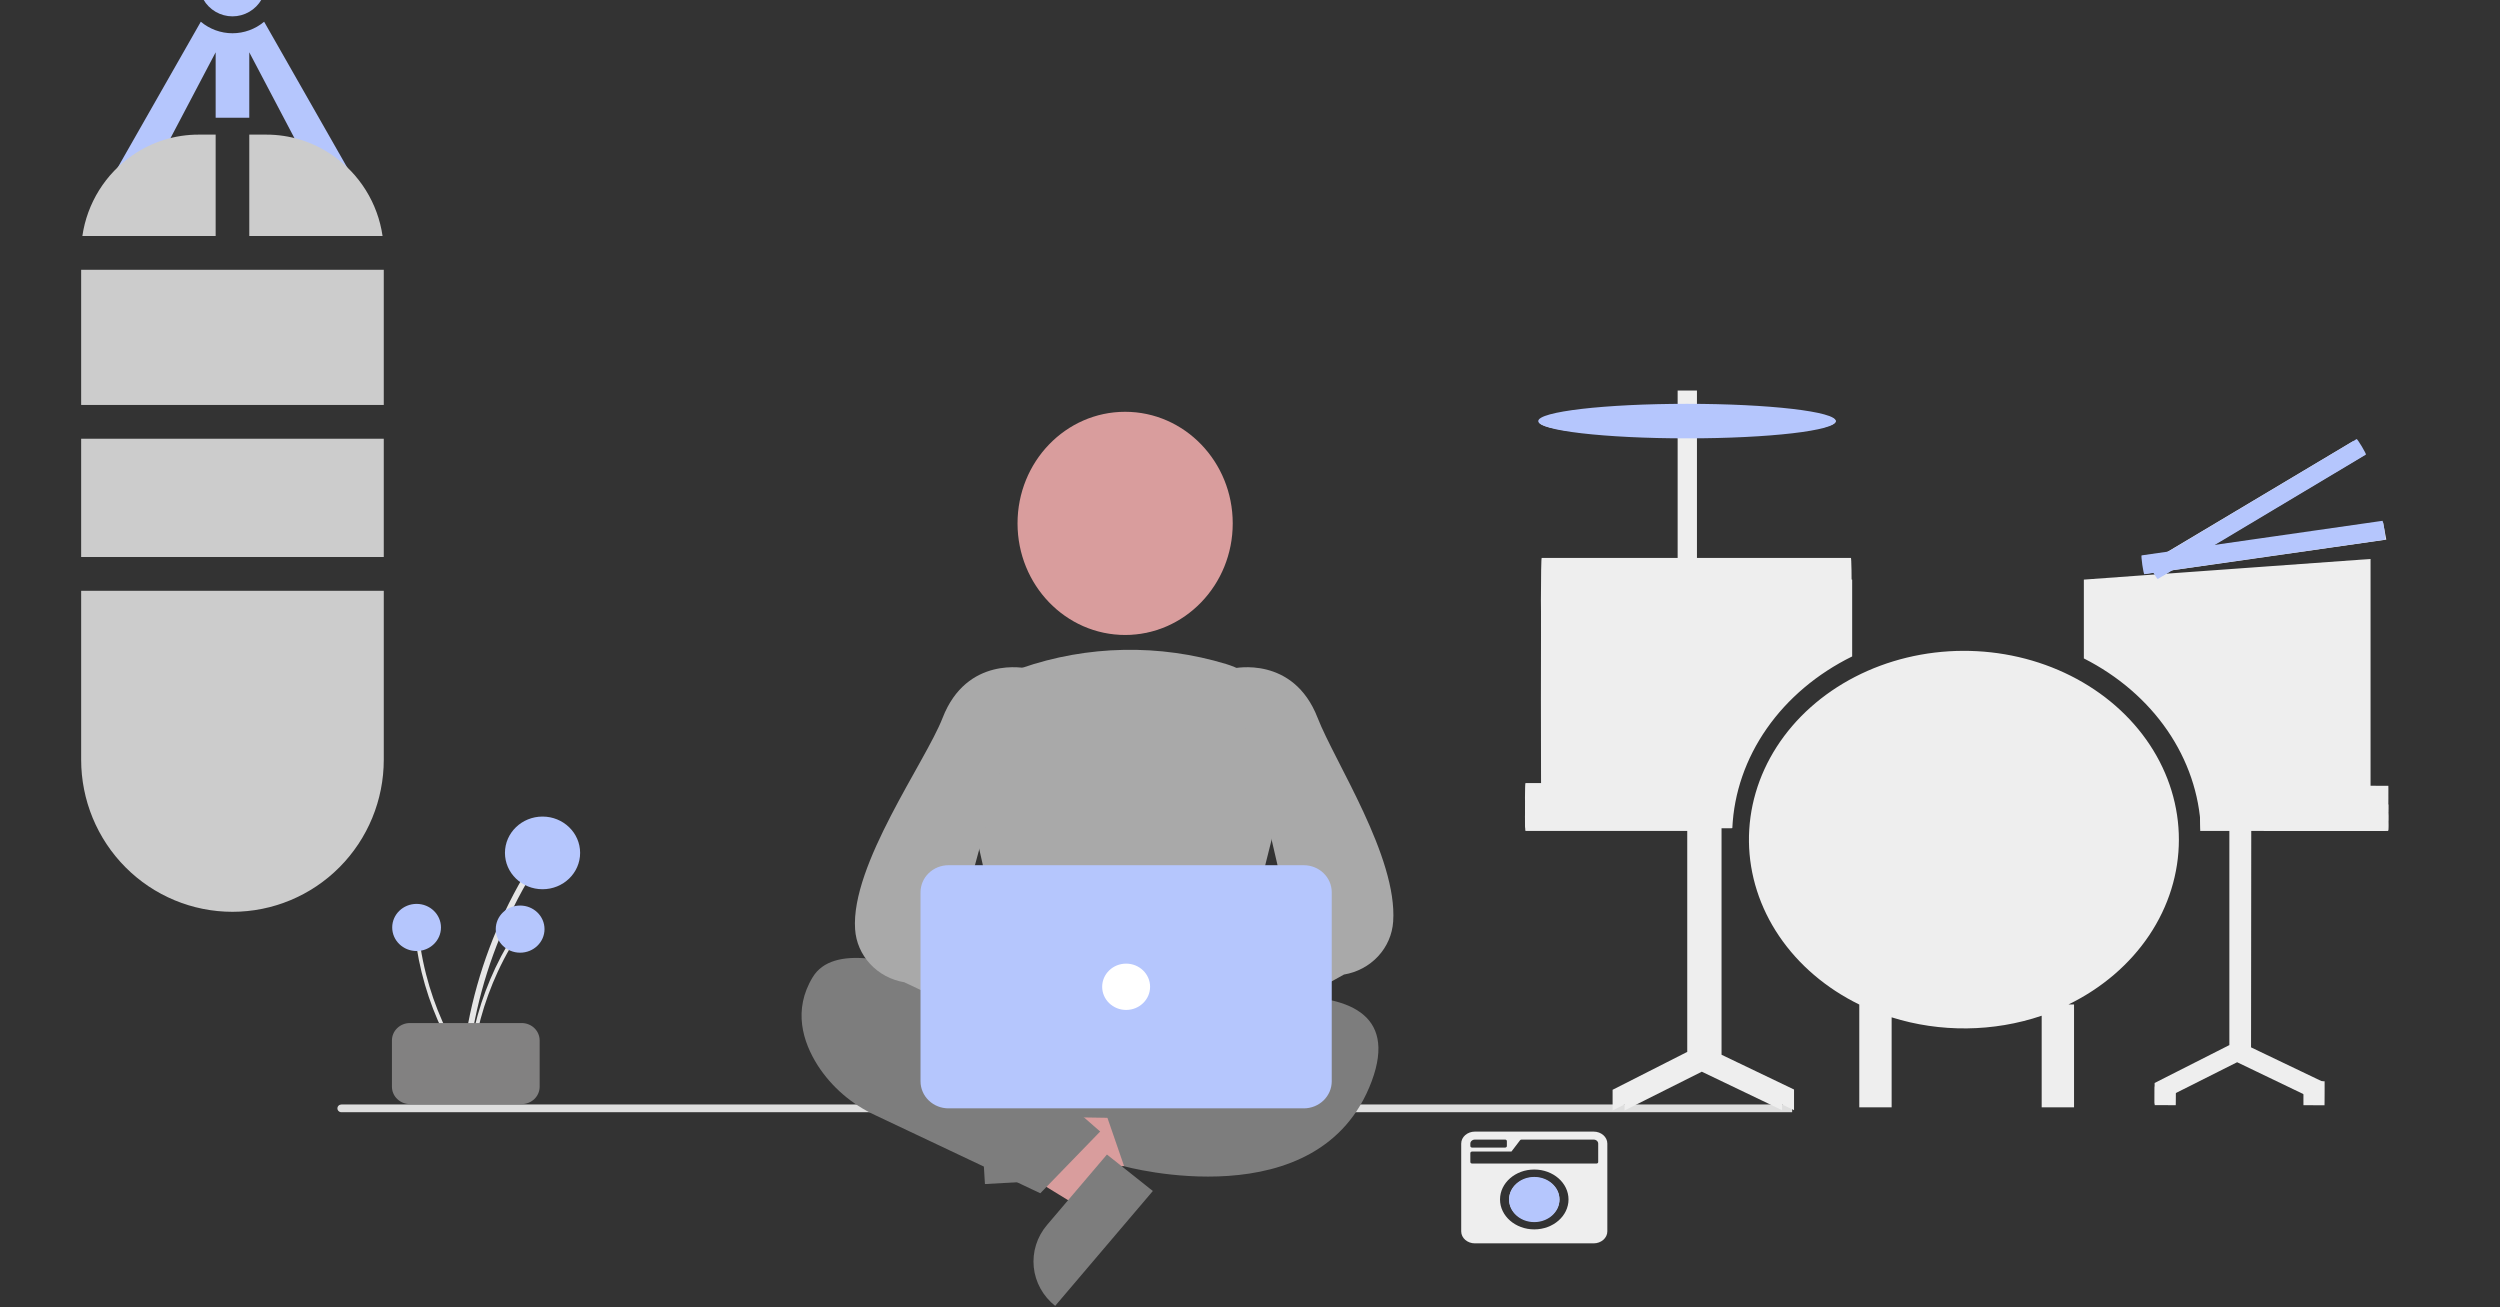 <svg width="941" height="492" viewBox="0 0 941 492" fill="none" xmlns="http://www.w3.org/2000/svg">
<rect x="0" y="0" width="941" height="492" fill="#333333" stroke="none"/>
<path d="M635.854 222H580.146C580.107 222 580.07 226.318 580.043 234.007C580.015 241.696 580 252.126 580 263C580 273.874 580.015 284.302 580.043 291.991C580.07 299.68 580.107 304 580.146 304H635.854C635.893 304 635.93 299.68 635.957 291.991C635.985 284.302 636 273.874 636 263C636 252.126 635.985 241.696 635.957 234.007C635.93 226.318 635.893 222 635.854 222Z" fill="#EEEEEE"/>
<path d="M696.695 210H580.305C580.224 210 580.147 211.685 580.089 214.686C580.032 217.686 580 221.757 580 226C580 230.243 580.032 234.313 580.089 237.313C580.147 240.314 580.224 242 580.305 242H696.695C696.776 242 696.853 240.314 696.911 237.313C696.968 234.313 697 230.243 697 226C697 221.757 696.968 217.686 696.911 214.686C696.853 211.685 696.776 210 696.695 210Z" fill="#EEEEEE"/>
<g clip-path="url(#clip0)">
<path d="M701.038 418.639H128.503C128.104 418.639 127.722 418.486 127.44 418.213C127.158 417.941 127 417.571 127 417.186C127 416.801 127.158 416.431 127.44 416.159C127.722 415.886 128.104 415.733 128.503 415.733H701.038C701.437 415.733 701.819 415.886 702.101 416.159C702.382 416.431 702.541 416.801 702.541 417.186C702.541 417.571 702.382 417.941 702.101 418.213C701.819 418.486 701.437 418.639 701.038 418.639Z" fill="#DEDEDE"/>
<path d="M387.579 440.903L386.504 423.124L456.931 410.653L458.517 436.895L387.579 440.903Z" fill="#D99D9D"/>
<path d="M390.99 410.127L393.064 444.416L370.731 445.678L367.352 389.8C370.285 389.634 373.223 390.028 375.998 390.96C378.773 391.892 381.331 393.343 383.526 395.231C385.721 397.118 387.51 399.405 388.791 401.961C390.072 404.517 390.819 407.292 390.99 410.127Z" fill="#7D7D7D"/>
<path d="M418.21 440.74L406.511 454.499L346.048 417.427L363.313 397.121L418.21 440.74Z" fill="#D99D9D"/>
<path d="M394.089 461.095L416.65 434.561L433.932 448.293L397.167 491.534C394.897 489.731 393.017 487.513 391.634 485.008C390.251 482.502 389.393 479.757 389.107 476.931C388.821 474.104 389.114 471.251 389.969 468.534C390.824 465.817 392.224 463.289 394.089 461.095V461.095Z" fill="#7D7D7D"/>
<path d="M384.546 376.757L376.552 413.189C376.368 414.028 376.378 414.896 376.582 415.73C376.786 416.565 377.178 417.346 377.731 418.016C378.284 418.687 378.983 419.231 379.779 419.609C380.575 419.988 381.448 420.191 382.335 420.205L460.924 421.43C461.81 421.444 462.688 421.269 463.495 420.916C464.302 420.563 465.019 420.043 465.594 419.391C466.169 418.739 466.588 417.973 466.82 417.146C467.053 416.32 467.094 415.454 466.94 414.611L460.066 376.953C459.82 375.608 459.092 374.389 458.01 373.511C456.927 372.633 455.559 372.152 454.146 372.152H390.426C389.048 372.152 387.712 372.61 386.642 373.448C385.572 374.286 384.832 375.454 384.546 376.757V376.757Z" fill="#7D7D7D"/>
<path d="M397.578 389.585C397.578 389.585 320.939 343.098 305.912 367.794C298.398 380.142 302.155 392.127 307.79 401.025C313.02 409.126 320.527 415.621 329.433 419.752L391.567 449.145L414.108 425.902L399.081 412.828L397.578 389.585Z" fill="#7D7D7D"/>
<path d="M436.649 382.321C436.649 382.321 535.828 354.719 516.293 407.017C496.757 459.314 423.124 438.976 423.124 438.976L415.611 417.186L441.157 399.753L436.649 382.321Z" fill="#7D7D7D"/>
<path d="M423.5 239C445.868 239 464 220.196 464 197C464 173.804 445.868 155 423.5 155C401.132 155 383 173.804 383 197C383 220.196 401.132 239 423.5 239Z" fill="#D99D9D"/>
<path d="M423.638 238.748C444.022 238.748 460.547 222.773 460.547 203.068C460.547 183.362 444.022 167.388 423.638 167.388C403.254 167.388 386.73 183.362 386.73 203.068C386.73 222.773 403.254 238.748 423.638 238.748Z" fill="#D99D9D"/>
<path d="M428.572 388.086C413.236 387.862 397.978 385.919 383.104 382.295L382.665 382.179L362.069 290.594C360.216 282.546 361.476 274.12 365.611 266.909C369.745 259.698 376.468 254.2 384.509 251.453C409.349 242.837 436.422 242.315 461.598 249.965H461.598C470.046 252.596 477.156 258.21 481.511 265.686C485.866 273.162 487.145 281.951 485.093 290.298L462.089 382.102L461.765 382.251C452.205 386.629 440.251 388.086 428.572 388.086Z" fill="#A9A9A9"/>
<path d="M400.907 395.201C401.655 393.191 402.849 391.365 404.407 389.85C405.964 388.335 407.845 387.169 409.919 386.433C411.993 385.697 414.209 385.41 416.41 385.592C418.611 385.773 420.744 386.419 422.659 387.484L463.212 353.455L466.881 380.197L427.809 408.412C425.745 411.403 422.619 413.559 419.021 414.47C415.423 415.382 411.604 414.986 408.288 413.358C404.972 411.729 402.389 408.982 401.029 405.635C399.668 402.289 399.625 398.576 400.907 395.201V395.201Z" fill="#D99D9D"/>
<path d="M439.583 402.623C438.924 402.623 438.267 402.53 437.635 402.347C436.609 402.058 435.67 401.536 434.895 400.824C434.121 400.112 433.534 399.231 433.184 398.255L428.289 384.849C427.831 383.61 427.772 382.266 428.122 380.994C428.471 379.722 429.212 378.583 430.246 377.727L485.499 345.66L463.718 251.727L464.272 251.598C464.498 251.544 486.813 246.634 495.958 270.207C502.362 286.718 526.06 322.617 524.388 346.876C524.07 351.728 522.07 356.336 518.711 359.954C515.351 363.572 510.828 365.99 505.872 366.818L443.677 401.266C442.505 402.144 441.066 402.621 439.583 402.623Z" fill="#A9A9A9"/>
<path d="M445.781 392.014C445.033 390.005 443.838 388.178 442.281 386.664C440.724 385.149 438.842 383.982 436.768 383.247C434.694 382.511 432.479 382.224 430.277 382.405C428.076 382.587 425.943 383.233 424.028 384.297L383.475 350.268L379.806 377.011L418.878 405.225C420.942 408.216 424.069 410.372 427.667 411.284C431.264 412.195 435.083 411.799 438.399 410.171C441.715 408.543 444.298 405.795 445.659 402.449C447.019 399.102 447.062 395.39 445.781 392.014V392.014Z" fill="#D99D9D"/>
<path d="M411.173 402.623C409.69 402.621 408.251 402.144 407.08 401.266L340.377 369.723C335.42 368.896 330.897 366.478 327.538 362.859C324.178 359.241 322.178 354.634 321.86 349.781C320.188 325.522 348.394 286.718 354.798 270.208C363.942 246.634 386.258 251.542 386.484 251.598L387.038 251.727L360.749 348.565L420.51 377.727C421.544 378.583 422.285 379.722 422.634 380.994C422.984 382.266 422.926 383.61 422.467 384.849L417.572 398.255C417.222 399.231 416.636 400.112 415.861 400.824C415.087 401.536 414.147 402.058 413.121 402.347C412.489 402.53 411.833 402.623 411.173 402.623V402.623Z" fill="#A9A9A9"/>
<path d="M490.746 417.186H357.005C354.216 417.183 351.542 416.11 349.57 414.204C347.598 412.297 346.489 409.713 346.486 407.017V335.834C346.489 333.138 347.598 330.554 349.57 328.647C351.542 326.741 354.216 325.669 357.005 325.665H490.746C493.535 325.669 496.209 326.741 498.181 328.647C500.153 330.554 501.262 333.138 501.265 335.834V407.017C501.262 409.713 500.153 412.297 498.181 414.204C496.209 416.11 493.535 417.183 490.746 417.186V417.186Z" fill="#B5C6FD"/>
<path d="M423.875 380.142C428.855 380.142 432.892 376.24 432.892 371.426C432.892 366.612 428.855 362.709 423.875 362.709C418.896 362.709 414.859 366.612 414.859 371.426C414.859 376.24 418.896 380.142 423.875 380.142Z" fill="white"/>
<path d="M176.082 401.669C177.939 382.34 183.067 363.437 191.261 345.715C193.544 340.783 196.058 335.959 198.802 331.245C198.939 330.998 198.972 330.709 198.894 330.44C198.816 330.17 198.632 329.94 198.382 329.799C198.132 329.657 197.834 329.615 197.553 329.682C197.271 329.748 197.027 329.918 196.873 330.155C186.896 347.327 179.906 365.968 176.184 385.332C175.148 390.739 174.37 396.185 173.849 401.669C173.716 403.052 175.951 403.043 176.082 401.669V401.669Z" fill="#E6E6E6"/>
<path d="M204.212 334.708C212.025 334.708 218.359 328.585 218.359 321.031C218.359 313.478 212.025 307.355 204.212 307.355C196.398 307.355 190.065 313.478 190.065 321.031C190.065 328.585 196.398 334.708 204.212 334.708Z" fill="#B5C6FD"/>
<path d="M177.53 402.032C178.734 389.492 182.061 377.229 187.376 365.732C188.858 362.532 190.489 359.403 192.268 356.344C192.358 356.185 192.379 355.997 192.328 355.822C192.278 355.647 192.158 355.498 191.996 355.407C191.834 355.315 191.641 355.288 191.458 355.331C191.276 355.374 191.118 355.484 191.017 355.637C184.545 366.778 180.01 378.871 177.595 391.433C176.923 394.941 176.418 398.474 176.08 402.032C175.995 402.929 177.444 402.924 177.53 402.032H177.53Z" fill="#E6E6E6"/>
<path d="M195.778 358.591C200.847 358.591 204.956 354.619 204.956 349.719C204.956 344.819 200.847 340.846 195.778 340.846C190.71 340.846 186.6 344.819 186.6 349.719C186.6 354.619 190.71 358.591 195.778 358.591Z" fill="#B5C6FD"/>
<path d="M175.701 401.195C168.672 390.591 163.493 378.944 160.369 366.718C159.502 363.314 158.797 359.877 158.254 356.407C158.223 356.228 158.12 356.068 157.969 355.96C157.818 355.852 157.629 355.805 157.442 355.829C157.256 355.854 157.087 355.947 156.97 356.089C156.854 356.232 156.799 356.413 156.817 356.594C158.802 369.226 162.921 381.458 169.009 392.799C170.711 395.964 172.561 399.05 174.558 402.056C175.061 402.815 176.201 401.948 175.701 401.195V401.195Z" fill="#E6E6E6"/>
<path d="M156.806 357.969C161.875 357.969 165.984 353.996 165.984 349.096C165.984 344.196 161.875 340.224 156.806 340.224C151.737 340.224 147.628 344.196 147.628 349.096C147.628 353.996 151.737 357.969 156.806 357.969Z" fill="#B5C6FD"/>
<path d="M147.525 409.044V391.612C147.527 389.879 148.24 388.217 149.508 386.992C150.776 385.766 152.494 385.077 154.287 385.075H196.363C198.156 385.077 199.875 385.766 201.143 386.992C202.41 388.217 203.123 389.879 203.126 391.612V409.044C203.123 410.777 202.41 412.439 201.143 413.665C199.875 414.89 198.156 415.58 196.363 415.581H154.287C152.494 415.58 150.776 414.89 149.508 413.665C148.24 412.439 147.527 410.777 147.525 409.044V409.044Z" fill="#828181"/>
</g>
<g clip-path="url(#clip1)">
<path d="M87.5 6.156C89.721 6.155 91.902 5.567 93.824 4.451C95.747 3.334 97.344 1.729 98.454 -0.203H76.546C77.656 1.729 79.253 3.334 81.176 4.451C83.098 5.567 85.28 6.155 87.5 6.156Z" fill="#B5C6FD"/>
<path d="M144.453 222.375H30.547V285.969C30.547 301.148 36.547 315.706 47.228 326.44C57.909 337.173 72.395 343.203 87.5 343.203C102.605 343.203 117.091 337.173 127.772 326.44C138.453 315.706 144.453 301.148 144.453 285.969V222.375Z" fill="#CCCCCC"/>
<path d="M144.453 165.141H30.547V209.656H144.453V165.141Z" fill="#CCCCCC"/>
<path d="M144.453 101.547H30.547V152.422H144.453V101.547Z" fill="#CCCCCC"/>
<path d="M99.416 8.178C96.072 10.981 91.855 12.517 87.5 12.517C83.145 12.517 78.928 10.981 75.584 8.178L40.779 69.26L51.968 75.2L81.172 19.689V44.312H93.828V19.689L123.039 75.2L134.227 69.26L99.416 8.178Z" fill="#B5C6FD"/>
<path d="M31.002 88.828H81.172V50.672H74.844C65.958 50.646 57.275 53.339 49.949 58.392C44.866 61.87 40.557 66.372 37.296 71.611C34.034 76.85 31.891 82.713 31.002 88.828ZM125.07 58.405C117.74 53.344 109.05 50.647 100.156 50.672H93.828V88.828H143.997C143.112 82.716 140.972 76.856 137.713 71.619C134.455 66.382 130.15 61.882 125.07 58.405V58.405Z" fill="#CCCCCC"/>
</g>
<path d="M638.732 214.279V164.364C667.842 164.15 690.943 161.618 690.943 158.552C690.943 155.486 667.842 153.026 638.732 152.847V147H631.465V152.847C602.314 153.061 579.254 155.593 579.254 158.695C579.254 161.796 602.314 164.328 631.465 164.506V213.78L580.39 210.215V296.604L575.356 296.283L574.463 306.98L635.078 310.795V395.936L606.983 410.198V417.971L611.49 415.724V417.971L640.559 403.388L670.765 417.864V415.724L675.272 417.864V410.091L647.989 397.006V311.436L652.049 311.686C652.653 298.43 657.117 285.531 665.014 274.221C672.91 262.91 683.976 253.567 697.155 247.081V218.165L638.732 214.279ZM589.81 295.178C589.81 295.651 589.596 296.104 589.215 296.439C588.834 296.773 588.318 296.961 587.78 296.961C587.241 296.961 586.725 296.773 586.344 296.439C585.963 296.104 585.75 295.651 585.75 295.178V216.739C585.75 216.266 585.963 215.813 586.344 215.479C586.725 215.144 587.241 214.957 587.78 214.957C588.318 214.957 588.834 215.144 589.215 215.479C589.596 215.813 589.81 216.266 589.81 216.739V295.178ZM634.469 159.693C622.289 159.693 612.139 158.908 612.139 157.91C612.139 156.912 622.127 156.127 634.469 156.127C646.811 156.127 656.799 156.912 656.799 157.91C656.799 158.908 646.811 159.693 634.469 159.693ZM847.374 310.759L898.204 307.194L897.311 296.497L892.277 296.604V210.393L815.138 215.955L813.838 216.704L813.311 216.062L784.363 218.165V247.83C797.282 254.387 808.098 263.713 815.801 274.935C823.505 286.158 827.844 298.912 828.414 312.007L839.132 311.365V393.369L810.996 407.631V415.439L842.055 399.823L874.535 415.439V407.274L847.293 394.225L847.374 310.759ZM884.157 214.957C884.157 214.484 884.371 214.03 884.752 213.696C885.132 213.362 885.649 213.174 886.187 213.174C886.725 213.174 887.242 213.362 887.622 213.696C888.003 214.03 888.217 214.484 888.217 214.957V293.395C888.217 293.868 888.003 294.322 887.622 294.656C887.242 294.99 886.725 295.178 886.187 295.178C885.649 295.178 885.132 294.99 884.752 294.656C884.371 294.322 884.157 293.868 884.157 293.395V214.957ZM820.131 316.071C820.139 303.55 816.378 291.25 809.231 280.416C802.085 269.582 791.805 260.598 779.433 254.375C767.061 248.152 753.036 244.91 738.778 244.978C724.521 245.045 710.537 248.42 698.242 254.761C685.948 261.101 675.779 270.182 668.766 281.083C661.753 291.985 658.145 304.32 658.306 316.841C658.468 329.361 662.394 341.621 669.686 352.38C676.979 363.139 687.379 372.015 699.835 378.109V416.794H712.014V382.923C730.31 388.687 750.358 388.472 768.489 382.317V416.794H780.668V378.074H778.598C791.182 371.925 801.668 362.935 808.97 352.035C816.272 341.134 820.125 328.718 820.131 316.071ZM739.216 344.345C732.849 344.345 726.624 342.687 721.329 339.58C716.035 336.473 711.908 332.058 709.471 326.891C707.035 321.725 706.397 316.04 707.639 310.555C708.882 305.071 711.948 300.033 716.451 296.079C720.953 292.125 726.69 289.432 732.935 288.341C739.181 287.25 745.654 287.81 751.537 289.95C757.42 292.09 762.448 295.714 765.986 300.363C769.524 305.013 771.412 310.479 771.412 316.071C771.401 323.567 768.006 330.753 761.97 336.053C755.935 341.354 747.752 344.336 739.216 344.345ZM896.986 196.737L831.702 206.043L889.638 171.459L885.578 166.146L814.447 208.539L806.571 209.608L807.748 215.955L812.783 215.242L813.351 215.991H815.178L817.289 214.707L898.204 203.119L896.986 196.737Z" fill="#EEEEEE"/>
<path d="M555.156 425.936C552.31 425.936 550 427.955 550 430.443V463.493C550 465.981 552.31 468 555.156 468H599.843C602.69 468 605 465.981 605 463.493V430.443C605 427.955 602.69 425.936 599.843 425.936H555.156ZM555.156 428.941H566.543C566.897 428.941 567.187 429.194 567.187 429.504V431.382C567.187 431.692 566.897 431.945 566.543 431.945H554.082C553.728 431.945 553.437 431.692 553.437 431.382V430.443C553.437 429.617 554.211 428.941 555.156 428.941ZM600.918 437.954H554.082C553.728 437.954 553.437 437.701 553.437 437.391V434.011C553.437 433.701 553.728 433.448 554.082 433.448H568.906L572.15 429.194C572.268 429.035 572.472 428.941 572.687 428.941H599.843C600.789 428.941 601.562 429.617 601.562 430.443V437.391C601.562 437.701 601.272 437.954 600.918 437.954ZM577.5 462.742C570.388 462.742 564.609 457.691 564.609 451.475C564.609 445.259 570.388 440.208 577.5 440.208C584.611 440.208 590.39 445.259 590.39 451.475C590.39 457.691 584.611 462.742 577.5 462.742ZM577.5 443.212C572.29 443.212 568.047 446.921 568.047 451.475C568.047 456.029 572.29 459.737 577.5 459.737C582.71 459.737 586.953 456.029 586.953 451.475C586.953 446.921 582.71 443.212 577.5 443.212ZM572.344 452.977C571.398 452.977 570.625 452.301 570.625 451.475C570.625 448.161 573.708 445.466 577.5 445.466C578.445 445.466 579.218 446.142 579.218 446.968C579.218 447.794 578.445 448.47 577.5 448.47C575.609 448.47 574.062 449.822 574.062 451.475C574.062 452.301 573.289 452.977 572.344 452.977Z" fill="#EEEEEE"/>
<path d="M576 457.985C579.866 457.985 583 454.846 583 450.974C583 447.102 579.866 443.964 576 443.964C572.134 443.964 569 447.102 569 450.974C569 454.846 572.134 457.985 576 457.985Z" fill="#EEEEEE"/>
<path d="M651.822 294.737H584.177C584.13 294.737 584.085 295.634 584.052 297.23C584.018 298.827 584 300.993 584 303.25C584 305.508 584.018 307.673 584.052 309.27C584.085 310.866 584.13 311.763 584.177 311.763H651.822C651.869 311.763 651.914 310.866 651.947 309.27C651.98 307.673 651.999 305.508 651.999 303.25C651.999 300.993 651.98 298.827 651.947 297.23C651.914 295.634 651.869 294.737 651.822 294.737Z" fill="#EEEEEE"/>
<path d="M626.902 304.034L574.183 303.468C574.146 303.468 574.106 303.89 574.072 304.64C574.038 305.391 574.013 306.41 574.001 307.473C573.99 308.535 573.994 309.554 574.011 310.306C574.029 311.057 574.06 311.48 574.097 311.48L626.817 312.046C626.853 312.046 626.893 311.625 626.927 310.874C626.961 310.123 626.986 309.104 626.998 308.042C627.009 306.979 627.005 305.96 626.988 305.208C626.97 304.457 626.939 304.035 626.902 304.034Z" fill="#EEEEEE"/>
<path d="M643.877 300.902L574.913 296.236C574.865 296.233 574.777 296.845 574.669 297.939C574.561 299.033 574.442 300.519 574.338 302.069C574.233 303.62 574.152 305.108 574.112 306.206C574.072 307.305 574.076 307.924 574.124 307.927L643.089 312.593C643.137 312.596 643.224 311.983 643.332 310.889C643.44 309.795 643.559 308.31 643.664 306.76C643.769 305.209 643.85 303.721 643.89 302.622C643.93 301.524 643.925 300.905 643.877 300.902Z" fill="#EEEEEE"/>
<path d="M645.811 301.748H574.188C574.138 301.748 574.09 302.328 574.055 303.361C574.02 304.394 574 305.796 574 307.256C574 308.717 574.02 310.118 574.055 311.151C574.09 312.184 574.138 312.765 574.188 312.765H645.811C645.861 312.765 645.909 312.184 645.944 311.151C645.979 310.118 645.999 308.717 645.999 307.256C645.999 305.796 645.979 304.394 645.944 303.361C645.909 302.328 645.861 301.748 645.811 301.748Z" fill="#EEEEEE"/>
<path d="M645.811 294.737H574.188C574.138 294.737 574.09 295.318 574.055 296.351C574.02 297.384 574 298.785 574 300.246C574 301.707 574.02 303.108 574.055 304.141C574.09 305.174 574.138 305.754 574.188 305.754H645.811C645.861 305.754 645.909 305.174 645.944 304.141C645.979 303.108 645.999 301.707 645.999 300.246C645.999 298.785 645.979 297.384 645.944 296.351C645.909 295.318 645.861 294.737 645.811 294.737Z" fill="#EEEEEE"/>
<path d="M891.83 215.618H828.165C828.12 215.618 828.078 220.733 828.047 229.842C828.015 238.952 827.998 251.309 827.998 264.191C827.998 277.074 828.015 289.428 828.047 298.537C828.078 307.647 828.12 312.765 828.165 312.765H891.83C891.874 312.765 891.917 307.647 891.948 298.537C891.979 289.428 891.997 277.074 891.997 264.191C891.997 251.309 891.979 238.952 891.948 229.842C891.917 220.733 891.874 215.618 891.83 215.618Z" fill="#EEEEEE"/>
<path d="M890.963 211.612H878.031C878.022 211.612 878.013 214.776 878.007 220.41C878.001 226.045 877.997 233.688 877.997 241.657C877.997 249.626 878.001 257.267 878.007 262.902C878.013 268.537 878.022 271.703 878.031 271.703H890.963C890.972 271.703 890.981 268.537 890.987 262.902C890.993 257.267 890.997 249.626 890.997 241.657C890.997 233.688 890.993 226.045 890.987 220.41C890.981 214.776 890.972 211.612 890.963 211.612Z" fill="#EEEEEE"/>
<path d="M897.893 296.74H858.102C858.074 296.74 858.047 297.584 858.028 299.087C858.008 300.589 857.997 302.628 857.997 304.753C857.997 306.878 858.008 308.915 858.028 310.418C858.047 311.921 858.074 312.765 858.102 312.765H897.893C897.92 312.765 897.947 311.921 897.966 310.418C897.986 308.915 897.997 306.878 897.997 304.753C897.997 302.628 897.986 300.589 897.966 299.087C897.947 297.584 897.92 296.74 897.893 296.74Z" fill="#EEEEEE"/>
<path d="M898.874 308.759H852.12C852.088 308.759 852.056 308.97 852.033 309.345C852.01 309.721 851.997 310.23 851.997 310.762C851.997 311.293 852.01 311.802 852.033 312.178C852.056 312.554 852.088 312.765 852.12 312.765H898.874C898.907 312.765 898.938 312.554 898.961 312.178C898.984 311.802 898.997 311.293 898.997 310.762C898.997 310.23 898.984 309.721 898.961 309.345C898.938 308.97 898.907 308.759 898.874 308.759Z" fill="#EEEEEE"/>
<path d="M898.808 305.092L852.073 306.417C852.04 306.418 852.015 306.63 852.003 307.006C851.99 307.382 851.992 307.892 852.007 308.423C852.022 308.954 852.049 309.463 852.083 309.838C852.116 310.213 852.154 310.423 852.186 310.422L898.922 309.097C898.954 309.096 898.979 308.884 898.992 308.508C899.004 308.132 899.003 307.622 898.988 307.091C898.973 306.56 898.945 306.051 898.912 305.676C898.878 305.301 898.841 305.091 898.808 305.092Z" fill="#EEEEEE"/>
<path d="M898.976 295.781L888.063 295.739C888.055 295.739 888.046 296.253 888.037 297.168C888.028 298.083 888.02 299.325 888.016 300.619C888.011 301.913 888.009 303.155 888.011 304.07C888.013 304.985 888.018 305.499 888.026 305.499L898.939 305.541C898.947 305.541 898.956 305.027 898.965 304.112C898.973 303.196 898.981 301.955 898.986 300.661C898.991 299.367 898.993 298.125 898.991 297.21C898.989 296.295 898.984 295.781 898.976 295.781Z" fill="#EEEEEE"/>
<path d="M898.976 302.791L888.063 302.75C888.055 302.75 888.046 303.264 888.037 304.179C888.028 305.094 888.02 306.335 888.016 307.63C888.011 308.924 888.009 310.165 888.011 311.08C888.013 311.996 888.018 312.51 888.026 312.51L898.939 312.551C898.947 312.552 898.956 312.037 898.965 311.122C898.973 310.207 898.981 308.966 898.986 307.671C898.991 306.377 898.993 305.136 898.991 304.22C898.989 303.305 898.984 302.791 898.976 302.791Z" fill="#EEEEEE"/>
<path d="M658.627 155.716L609.151 155.527C609.117 155.527 609.083 155.83 609.056 156.37C609.03 156.91 609.013 157.642 609.01 158.405C609.008 159.169 609.018 159.901 609.041 160.441C609.063 160.981 609.095 161.285 609.129 161.285L658.605 161.473C658.639 161.474 658.674 161.17 658.7 160.63C658.726 160.091 658.743 159.358 658.746 158.595C658.749 157.831 658.738 157.099 658.716 156.559C658.693 156.019 658.661 155.716 658.627 155.716Z" fill="#EEEEEE"/>
<path d="M818.979 409L811.047 408.97C811.042 408.97 811.035 409.338 811.029 409.994C811.022 410.65 811.017 411.54 811.013 412.468C811.01 413.395 811.009 414.285 811.01 414.941C811.011 415.597 811.015 415.966 811.021 415.966L818.953 415.996C818.958 415.996 818.965 415.628 818.971 414.972C818.978 414.316 818.983 413.426 818.987 412.498C818.99 411.57 818.991 410.68 818.99 410.024C818.989 409.368 818.985 409 818.979 409Z" fill="#EEEEEE"/>
<path d="M776.084 276.274L704.215 276.001C704.165 276.001 704.103 279.777 704.042 286.502C703.981 293.228 703.926 302.351 703.89 311.863C703.854 321.374 703.839 330.495 703.849 337.221C703.859 343.947 703.892 347.726 703.942 347.726L775.811 347.999C775.861 347.999 775.924 344.221 775.985 337.495C776.046 330.77 776.1 321.649 776.136 312.137C776.173 302.626 776.187 293.503 776.178 286.777C776.168 280.051 776.134 276.274 776.084 276.274Z" fill="#EEEEEE"/>
<path d="M874.979 407L867.055 406.97C867.05 406.97 867.043 407.445 867.035 408.291C867.028 409.138 867.022 410.286 867.017 411.483C867.013 412.68 867.01 413.828 867.011 414.674C867.012 415.521 867.015 415.996 867.021 415.996L874.945 416.026C874.95 416.026 874.957 415.551 874.965 414.704C874.972 413.858 874.978 412.71 874.983 411.513C874.987 410.316 874.99 409.168 874.989 408.322C874.988 407.475 874.985 407 874.979 407Z" fill="#EEEEEE"/>
<path d="M890.537 171.103L812.182 217.933C812.128 217.966 811.891 217.689 811.525 217.163C811.158 216.638 810.691 215.906 810.228 215.13C809.764 214.354 809.34 213.597 809.051 213.025C808.762 212.453 808.63 212.113 808.684 212.081L887.039 165.25C887.094 165.218 887.33 165.495 887.697 166.021C888.063 166.546 888.53 167.278 888.994 168.054C889.458 168.83 889.881 169.587 890.17 170.159C890.46 170.731 890.592 171.071 890.537 171.103Z" fill="#B5C6FD"/>
<path d="M897.778 203.116L807.111 216.127C807.048 216.137 806.934 215.772 806.794 215.115C806.654 214.457 806.5 213.56 806.365 212.62C806.23 211.681 806.126 210.777 806.075 210.107C806.025 209.436 806.032 209.054 806.095 209.045L896.762 196.034C896.825 196.025 896.939 196.39 897.079 197.047C897.219 197.705 897.373 198.602 897.508 199.541C897.643 200.48 897.747 201.385 897.798 202.055C897.848 202.726 897.841 203.107 897.778 203.116Z" fill="#B5C6FD"/>
<path d="M635 165C665.928 165 691 162.09 691 158.5C691 154.91 665.928 152 635 152C604.072 152 579 154.91 579 158.5C579 162.09 604.072 165 635 165Z" fill="#B5C6FD"/>
<path d="M577.5 460C582.747 460 587 456.194 587 451.5C587 446.806 582.747 443 577.5 443C572.253 443 568 446.806 568 451.5C568 456.194 572.253 460 577.5 460Z" fill="#B5C6FD"/>
<defs>
<clipPath id="clip0">
<rect width="564.521" height="430" fill="white" transform="translate(110.042 62)"/>
</clipPath>
<clipPath id="clip1">
<rect width="276" height="375" fill="white"/>
</clipPath>
</defs>
</svg>
